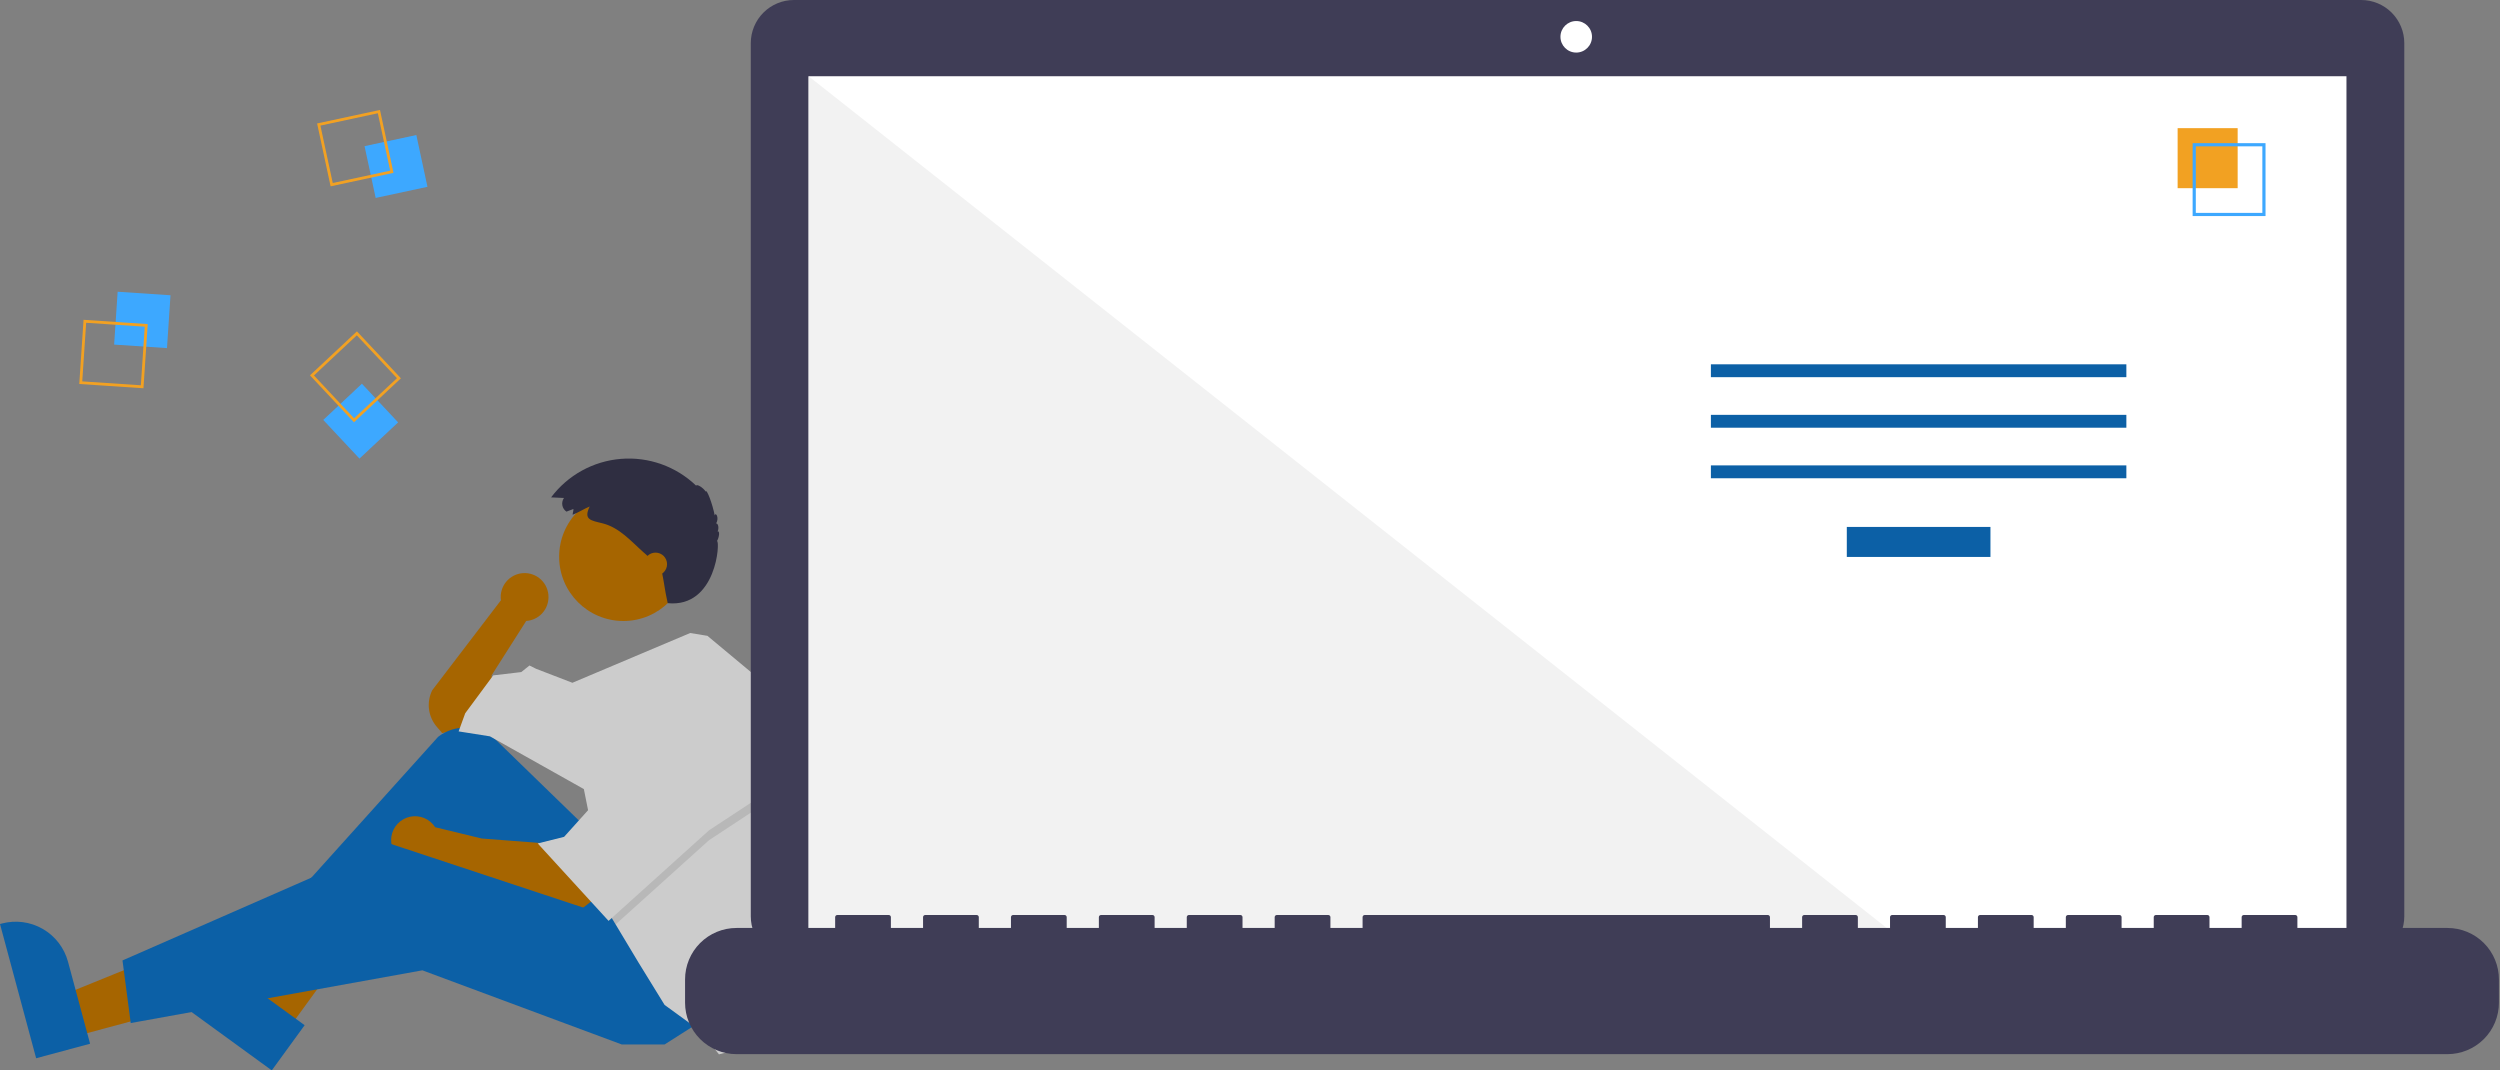 <svg width="682" height="292" viewBox="0 0 682 292" fill="none" xmlns="http://www.w3.org/2000/svg">
<rect x="0" y="0" width="682" height="292" fill="#808080" stroke="none"/>
<g clip-path="url(#clip0_8_59)">
<path d="M149.631 162.9C149.637 162.004 149.458 161.116 149.106 160.292C148.754 159.468 148.235 158.725 147.583 158.11C146.931 157.495 146.159 157.022 145.315 156.719C144.472 156.416 143.575 156.29 142.681 156.349C141.787 156.408 140.914 156.651 140.118 157.062C139.321 157.473 138.619 158.045 138.053 158.74C137.487 159.435 137.071 160.239 136.83 161.103C136.589 161.966 136.529 162.87 136.653 163.757L117.921 188.288C117.121 189.887 116.811 191.686 117.03 193.46C117.248 195.234 117.985 196.904 119.148 198.261L120.618 199.975L127.36 198.627L135.002 191.884L134.102 184.243L143.542 169.409L143.53 169.399C145.182 169.294 146.732 168.563 147.866 167.356C148.999 166.149 149.63 164.556 149.631 162.9V162.9Z" fill="#A66500"/>
<path d="M20.088 282.83L17.03 271.473L59.379 254.276L63.892 271.037L20.088 282.83Z" fill="#A66500"/>
<path d="M9.859 288.69L-0 252.072L0.463 251.947C4.243 250.93 8.273 251.455 11.665 253.408C15.058 255.362 17.535 258.582 18.553 262.362L18.554 262.363L24.575 284.728L9.859 288.69Z" fill="#0C60A6"/>
<path d="M78.421 281.015L68.91 274.099L91.064 234.119L105.102 244.328L78.421 281.015Z" fill="#A66500"/>
<path d="M74.142 292L43.473 269.696L43.755 269.308C46.057 266.142 49.523 264.02 53.39 263.41C57.256 262.799 61.207 263.749 64.373 266.051L64.374 266.052L83.106 279.674L74.142 292Z" fill="#0C60A6"/>
<path d="M159.274 225.147L135.339 201.896C133.25 199.866 130.499 198.659 127.591 198.497C124.683 198.335 121.814 199.228 119.512 201.012L74.319 251.218L78.365 257.511L121.516 228.294L150.734 266.501L178.603 252.567L159.274 225.147Z" fill="#0C60A6"/>
<path d="M148.936 230.092L131.405 228.743L118.71 225.666C117.993 224.547 116.951 223.674 115.724 223.164C114.497 222.653 113.144 222.53 111.845 222.81C110.546 223.09 109.363 223.761 108.456 224.731C107.548 225.702 106.959 226.927 106.767 228.242C106.575 229.556 106.789 230.899 107.38 232.088C107.972 233.278 108.913 234.259 110.077 234.899C111.242 235.539 112.574 235.809 113.896 235.671C115.217 235.533 116.465 234.995 117.473 234.128L117.471 234.137L125.113 237.284L157.926 248.521L161.971 245.375L148.936 230.092Z" fill="#A66500"/>
<path d="M191.189 278.638L181.3 284.931H169.613L115.224 264.704L35.662 279.088L33.415 262.006L106.234 230.092L170.063 251.218L191.189 278.638Z" fill="#0C60A6"/>
<path d="M170.062 169.409C179.744 169.409 187.593 161.561 187.593 151.879C187.593 142.197 179.744 134.348 170.062 134.348C160.381 134.348 152.532 142.197 152.532 151.879C152.532 161.561 160.381 169.409 170.062 169.409Z" fill="#A66500"/>
<path d="M215.421 221.871C215.421 232.45 213.754 242.964 210.481 253.025L209.169 257.062L202.876 285.83L196.133 287.628L191.189 281.335L181.3 274.143L174.108 262.456L167.941 252.18L166.017 248.971L159.274 215.258L133.653 200.874L125.112 199.526L126.91 194.581L134.552 184.243L142.193 183.344L144.441 181.546L146.239 182.445L156.15 186.263L188.285 172.686L192.987 173.455L209.169 186.94C213.306 198.121 215.423 209.949 215.421 221.871V221.871Z" fill="#CCCCCC"/>
<path opacity="0.1" d="M210.517 217.956L193.436 229.193L167.941 252.18L166.017 248.971L160.623 222.001H161.972L175.906 196.38L210.517 217.956Z" fill="black"/>
<path d="M175.906 193.682L161.972 219.304L153.88 228.294L146.689 230.092L166.017 251.218L193.436 226.496L210.517 215.258L175.906 193.682Z" fill="#CCCCCC"/>
<path d="M156.427 138.844L154.528 139.575C154.24 139.38 153.993 139.13 153.801 138.839C153.609 138.548 153.477 138.223 153.411 137.881C153.345 137.539 153.347 137.187 153.417 136.846C153.487 136.505 153.624 136.181 153.819 135.893C153.829 135.878 153.84 135.863 153.85 135.848L150.34 135.684C152.593 132.683 155.458 130.194 158.745 128.383C162.032 126.572 165.665 125.48 169.406 125.179C173.146 124.877 176.908 125.373 180.443 126.635C183.977 127.896 187.203 129.893 189.908 132.494C190.068 131.944 191.81 133.015 192.521 134.1C192.76 133.205 194.394 137.534 194.971 140.595C195.239 139.576 196.267 141.221 195.366 142.799C195.937 142.716 196.195 144.176 195.753 144.99C196.378 144.696 196.272 146.44 195.595 147.605C196.486 147.526 195.519 165.881 182.146 164.544C181.214 160.266 181.477 160.531 180.38 155.031C179.87 154.489 179.311 153.996 178.753 153.503L175.736 150.84C172.227 147.742 169.035 143.92 164.361 142.762C161.149 141.967 159.118 141.787 160.868 138.167C159.287 138.827 157.81 139.809 156.214 140.422C156.235 139.916 156.458 139.35 156.427 138.844Z" fill="#2F2E41"/>
<path d="M178.828 157.048C180.565 157.048 181.974 155.639 181.974 153.902C181.974 152.164 180.565 150.755 178.828 150.755C177.09 150.755 175.681 152.164 175.681 153.902C175.681 155.639 177.09 157.048 178.828 157.048Z" fill="#A66500"/>
<path d="M32.095 79.588L31.135 94.006L45.553 94.966L46.513 80.548L32.095 79.588Z" fill="#3DA8FF"/>
<path d="M22.792 87.244L40.3 88.41L39.134 105.918L21.626 104.752L22.792 87.244ZM39.488 89.121L23.503 88.056L22.438 104.041L38.424 105.106L39.488 89.121Z" fill="#F2A122"/>
<path d="M113.575 36.833L99.448 39.869L102.483 53.997L116.611 50.961L113.575 36.833Z" fill="#3DA8FF"/>
<path d="M103.659 29.99L107.345 47.146L90.19 50.832L86.504 33.677L103.659 29.99ZM106.439 46.56L103.073 30.897L87.41 34.262L90.776 49.926L106.439 46.56Z" fill="#F2A122"/>
<path d="M98.73 104.68L88.184 114.558L98.062 125.105L108.609 115.226L98.73 104.68Z" fill="#3DA8FF"/>
<path d="M109.367 103.202L96.561 115.198L84.566 102.391L97.372 90.396L109.367 103.202ZM96.596 114.119L108.289 103.167L97.337 91.474L85.644 102.427L96.596 114.119Z" fill="#F2A122"/>
<path d="M644.124 0H216.581C215.036 -1.75624e-06 213.506 0.304 212.078 0.896C210.65 1.487 209.353 2.354 208.26 3.447C207.168 4.539 206.301 5.837 205.71 7.264C205.118 8.692 204.814 10.222 204.814 11.768V249.986C204.814 251.532 205.118 253.062 205.709 254.49C206.301 255.918 207.168 257.215 208.26 258.308C209.353 259.4 210.65 260.267 212.078 260.859C213.506 261.45 215.036 261.754 216.581 261.754H644.124C647.245 261.754 650.238 260.514 652.445 258.308C654.652 256.101 655.892 253.107 655.892 249.986V11.768C655.892 8.647 654.652 5.654 652.445 3.447C650.238 1.24 647.245 1.77345e-06 644.124 0V0Z" fill="#3F3D56"/>
<path d="M640.115 20.797H220.591V257.451H640.115V20.797Z" fill="white"/>
<path d="M429.994 14.343C432.37 14.343 434.297 12.416 434.297 10.04C434.297 7.664 432.37 5.737 429.994 5.737C427.618 5.737 425.691 7.664 425.691 10.04C425.691 12.416 427.618 14.343 429.994 14.343Z" fill="white"/>
<path d="M520.138 257.452H220.591V20.797L520.138 257.452Z" fill="#F2F2F2"/>
<path d="M542.996 143.746H503.808V151.934H542.996V143.746Z" fill="#0C60A6"/>
<path d="M580.072 99.384H466.732V102.893H580.072V99.384Z" fill="#0C60A6"/>
<path d="M580.072 113.172H466.732V116.681H580.072V113.172Z" fill="#0C60A6"/>
<path d="M580.072 126.959H466.732V130.469H580.072V126.959Z" fill="#0C60A6"/>
<path d="M610.433 34.96H594.056V51.337H610.433V34.96Z" fill="#F2A122"/>
<path d="M618.037 58.941H598.15V39.054H618.037V58.941ZM599.015 58.076H617.172V39.919H599.015L599.015 58.076Z" fill="#3DA8FF"/>
<path d="M667.671 253.149H626.728V250.199C626.728 250.122 626.713 250.046 626.684 249.975C626.654 249.904 626.611 249.839 626.557 249.785C626.503 249.731 626.438 249.688 626.367 249.658C626.296 249.629 626.22 249.614 626.143 249.614H612.106C612.029 249.614 611.953 249.629 611.882 249.658C611.811 249.688 611.746 249.731 611.692 249.785C611.638 249.839 611.595 249.904 611.565 249.975C611.536 250.046 611.521 250.122 611.521 250.199V253.149H602.747V250.199C602.747 250.122 602.732 250.046 602.703 249.975C602.673 249.904 602.63 249.839 602.576 249.785C602.522 249.731 602.457 249.688 602.386 249.658C602.315 249.629 602.239 249.614 602.162 249.614H588.125C588.048 249.614 587.972 249.629 587.901 249.658C587.83 249.688 587.766 249.731 587.711 249.785C587.657 249.839 587.614 249.904 587.585 249.975C587.555 250.046 587.54 250.122 587.54 250.199V250.199V253.149H578.767V250.199C578.767 250.122 578.752 250.046 578.722 249.975C578.693 249.904 578.65 249.839 578.595 249.785C578.541 249.731 578.477 249.688 578.406 249.658C578.335 249.629 578.259 249.614 578.182 249.614H564.144C564.067 249.614 563.991 249.629 563.92 249.658C563.849 249.688 563.785 249.731 563.731 249.785C563.676 249.839 563.633 249.904 563.604 249.975C563.574 250.046 563.559 250.122 563.559 250.199V250.199V253.149H554.786V250.199C554.786 250.122 554.771 250.046 554.741 249.975C554.712 249.904 554.669 249.839 554.614 249.785C554.56 249.731 554.496 249.688 554.425 249.658C554.354 249.629 554.278 249.614 554.201 249.614H540.163C540.087 249.614 540.01 249.629 539.94 249.658C539.869 249.688 539.804 249.731 539.75 249.785C539.695 249.839 539.652 249.904 539.623 249.975C539.594 250.046 539.579 250.122 539.579 250.199V253.149H530.805V250.199C530.805 250.122 530.79 250.046 530.761 249.975C530.731 249.904 530.688 249.839 530.634 249.785C530.579 249.731 530.515 249.688 530.444 249.658C530.373 249.629 530.297 249.614 530.22 249.614H516.183C516.106 249.614 516.03 249.629 515.959 249.658C515.888 249.688 515.823 249.731 515.769 249.785C515.715 249.839 515.672 249.904 515.642 249.975C515.613 250.046 515.598 250.122 515.598 250.199V250.199V253.149H506.824V250.199C506.824 250.122 506.809 250.046 506.78 249.975C506.75 249.904 506.707 249.839 506.653 249.785C506.599 249.731 506.534 249.688 506.463 249.658C506.392 249.629 506.316 249.614 506.239 249.614H492.202C492.125 249.614 492.049 249.629 491.978 249.658C491.907 249.688 491.843 249.731 491.788 249.785C491.734 249.839 491.691 249.904 491.661 249.975C491.632 250.046 491.617 250.122 491.617 250.199V250.199V253.149H482.843V250.199C482.843 250.122 482.828 250.046 482.799 249.975C482.77 249.904 482.726 249.839 482.672 249.785C482.618 249.731 482.553 249.688 482.482 249.658C482.411 249.629 482.335 249.614 482.259 249.614H372.298C372.221 249.614 372.145 249.629 372.074 249.658C372.003 249.688 371.939 249.731 371.884 249.785C371.83 249.839 371.787 249.904 371.757 249.975C371.728 250.046 371.713 250.122 371.713 250.199V250.199V253.149H362.939V250.199C362.939 250.122 362.924 250.046 362.895 249.975C362.866 249.904 362.822 249.839 362.768 249.785C362.714 249.731 362.649 249.688 362.578 249.658C362.507 249.629 362.431 249.614 362.355 249.614H348.317C348.24 249.614 348.164 249.629 348.093 249.658C348.022 249.688 347.958 249.731 347.904 249.785C347.849 249.839 347.806 249.904 347.777 249.975C347.747 250.046 347.732 250.122 347.732 250.199V250.199V253.149H338.959V250.199C338.959 250.122 338.944 250.046 338.914 249.975C338.885 249.904 338.842 249.839 338.787 249.785C338.733 249.731 338.669 249.688 338.598 249.658C338.527 249.629 338.451 249.614 338.374 249.614H324.336C324.259 249.614 324.183 249.629 324.112 249.658C324.041 249.688 323.977 249.731 323.923 249.785C323.868 249.839 323.825 249.904 323.796 249.975C323.766 250.046 323.751 250.122 323.751 250.199V250.199V253.149H314.978V250.199C314.978 250.122 314.963 250.046 314.933 249.975C314.904 249.904 314.861 249.839 314.807 249.785C314.752 249.731 314.688 249.688 314.617 249.658C314.546 249.629 314.47 249.614 314.393 249.614H300.355C300.279 249.614 300.203 249.629 300.132 249.658C300.061 249.688 299.996 249.731 299.942 249.785C299.888 249.839 299.844 249.904 299.815 249.975C299.786 250.046 299.771 250.122 299.771 250.199V250.199V253.149H290.997V250.199C290.997 250.122 290.982 250.046 290.953 249.975C290.923 249.904 290.88 249.839 290.826 249.785C290.771 249.731 290.707 249.688 290.636 249.658C290.565 249.629 290.489 249.614 290.412 249.614H276.375C276.298 249.614 276.222 249.629 276.151 249.658C276.08 249.688 276.015 249.731 275.961 249.785C275.907 249.839 275.864 249.904 275.834 249.975C275.805 250.046 275.79 250.122 275.79 250.199V250.199V253.149H267.016V250.199C267.016 250.122 267.001 250.046 266.972 249.975C266.942 249.904 266.899 249.839 266.845 249.785C266.791 249.731 266.726 249.688 266.655 249.658C266.584 249.629 266.508 249.614 266.431 249.614H252.394C252.239 249.614 252.09 249.675 251.98 249.785C251.871 249.895 251.809 250.044 251.809 250.199V253.149H243.036V250.199C243.036 250.122 243.02 250.046 242.991 249.975C242.962 249.904 242.919 249.839 242.864 249.785C242.81 249.731 242.745 249.688 242.674 249.658C242.604 249.629 242.527 249.614 242.451 249.614H228.413C228.258 249.614 228.109 249.675 228 249.785C227.89 249.895 227.828 250.044 227.828 250.199V253.149H200.923C197.2 253.149 193.629 254.628 190.997 257.26C188.364 259.893 186.885 263.463 186.885 267.186V273.534C186.885 277.257 188.364 280.827 190.997 283.46C193.629 286.092 197.2 287.571 200.923 287.571H667.671C671.394 287.571 674.964 286.092 677.597 283.46C680.23 280.827 681.708 277.257 681.709 273.534V267.186C681.709 265.343 681.345 263.517 680.64 261.814C679.934 260.111 678.901 258.564 677.597 257.26C676.293 255.957 674.746 254.923 673.043 254.217C671.34 253.512 669.514 253.149 667.671 253.149V253.149Z" fill="#3F3D56"/>
</g>
<defs>
<clipPath id="clip0_8_59">
<rect width="681.709" height="292" fill="white"/>
</clipPath>
</defs>
</svg>
